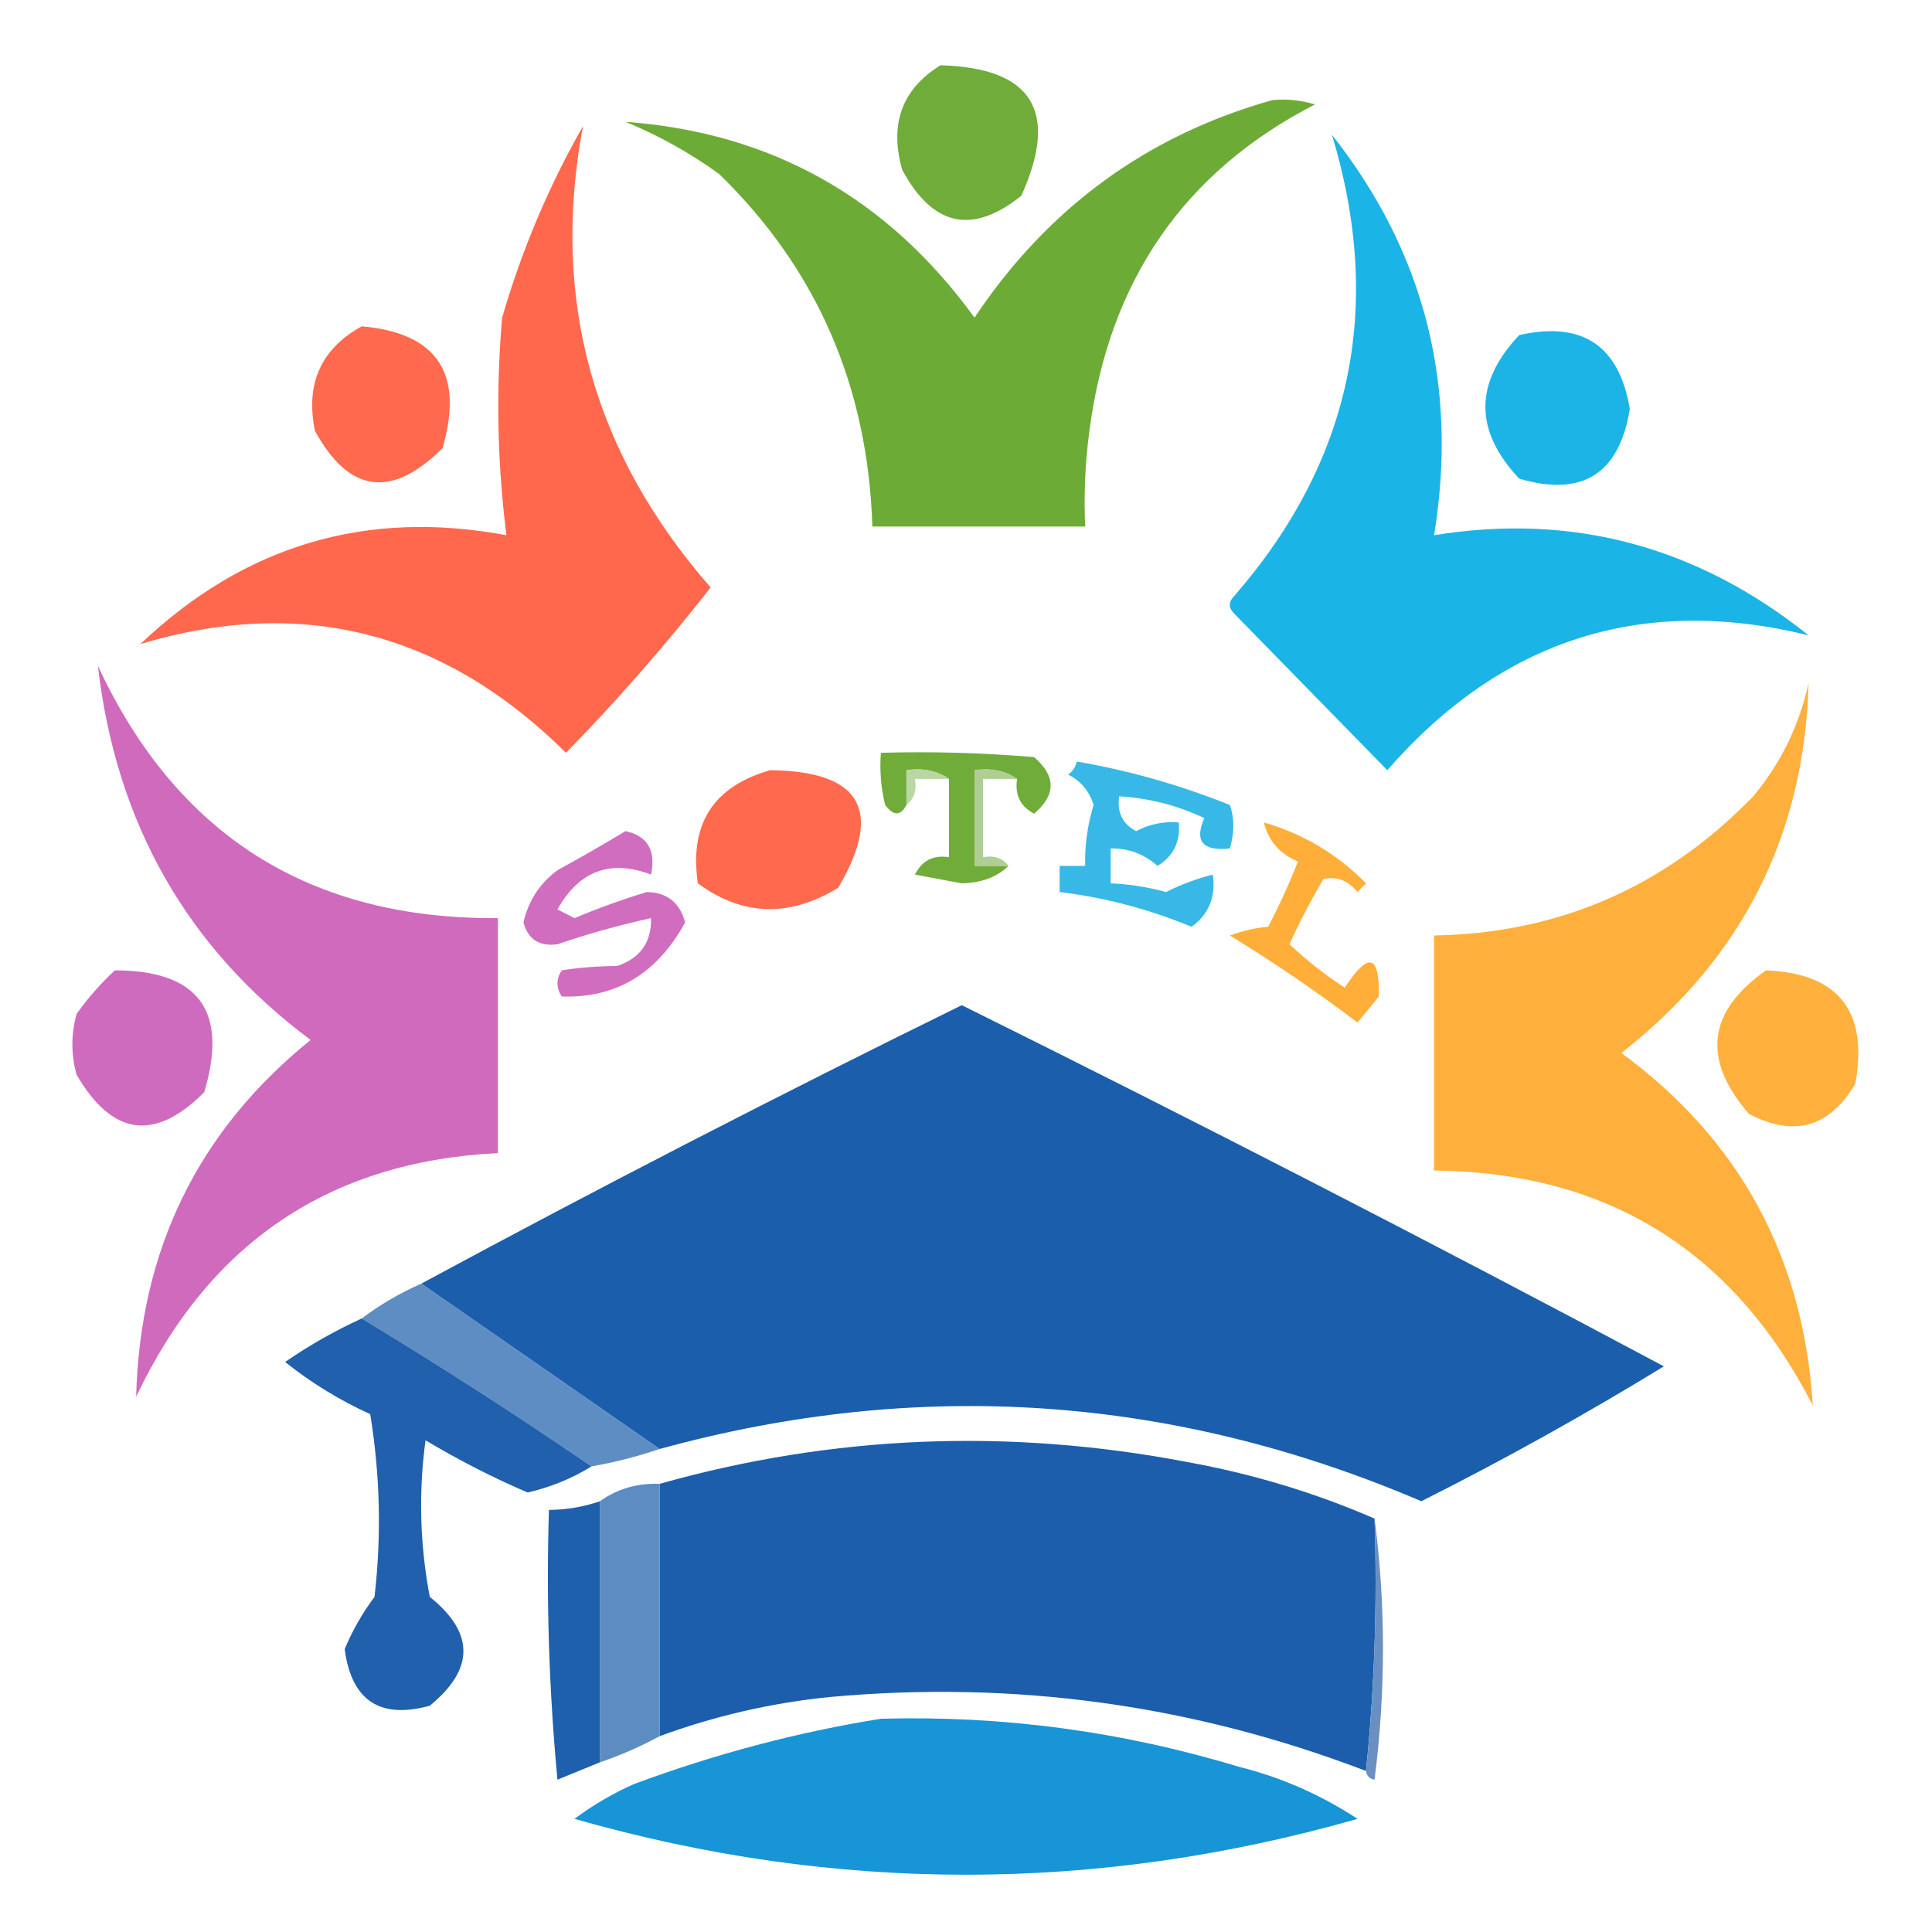 <svg width="32" height="32" viewBox="0 0 32 32" fill="none" xmlns="http://www.w3.org/2000/svg">
<g clip-path="url(#clip0_136_505)">
<path fill-rule="evenodd" clip-rule="evenodd" d="M15.577 1.081C17.1 1.123 17.547 1.843 16.916 3.243C16.104 3.894 15.446 3.75 14.943 2.811C14.728 2.053 14.94 1.476 15.577 1.081Z" fill="#6FAC3A"/>
<path fill-rule="evenodd" clip-rule="evenodd" d="M21.075 1.658C21.314 1.635 21.549 1.659 21.78 1.73C19.616 2.842 18.371 4.643 18.044 7.135C17.974 7.661 17.95 8.19 17.974 8.721C16.799 8.721 15.624 8.721 14.449 8.721C14.377 6.404 13.531 4.458 11.912 2.883C11.428 2.532 10.911 2.244 10.361 2.018C12.774 2.195 14.701 3.276 16.141 5.261C17.355 3.442 19 2.241 21.075 1.658Z" fill="#6DAB37"/>
<path fill-rule="evenodd" clip-rule="evenodd" d="M22.062 2.234C23.594 4.175 24.157 6.385 23.753 8.865C26.04 8.493 28.108 9.045 29.956 10.523C27.196 9.846 24.87 10.59 22.978 12.757C22.132 11.892 21.286 11.027 20.441 10.162C20.346 10.066 20.346 9.97 20.441 9.874C22.384 7.64 22.925 5.094 22.062 2.234Z" fill="#1BB4E6"/>
<path fill-rule="evenodd" clip-rule="evenodd" d="M9.656 2.09C9.117 4.956 9.821 7.503 11.771 9.73C11.02 10.689 10.222 11.602 9.375 12.469C7.353 10.465 5.003 9.865 2.326 10.667C4.047 9.031 6.067 8.431 8.388 8.865C8.236 7.669 8.213 6.468 8.317 5.261C8.642 4.143 9.088 3.086 9.656 2.09Z" fill="#FF684D"/>
<path fill-rule="evenodd" clip-rule="evenodd" d="M25.163 5.55C26.208 5.314 26.819 5.722 26.995 6.775C26.819 7.851 26.208 8.236 25.163 7.928C24.416 7.135 24.416 6.343 25.163 5.55Z" fill="#1CB4E6"/>
<path fill-rule="evenodd" clip-rule="evenodd" d="M5.991 5.405C7.243 5.514 7.689 6.186 7.33 7.423C6.484 8.264 5.779 8.168 5.216 7.135C5.057 6.355 5.316 5.779 5.991 5.405Z" fill="#FF694E"/>
<path fill-rule="evenodd" clip-rule="evenodd" d="M16.846 12.901C16.646 12.764 16.411 12.716 16.141 12.757C16.141 13.285 16.141 13.814 16.141 14.342C16.329 14.342 16.517 14.342 16.705 14.342C16.512 14.528 16.253 14.624 15.93 14.631C15.671 14.583 15.413 14.534 15.154 14.486C15.27 14.254 15.458 14.158 15.718 14.198C15.718 13.766 15.718 13.333 15.718 12.901C15.518 12.764 15.283 12.716 15.013 12.757C15.013 12.949 15.013 13.141 15.013 13.333C14.916 13.517 14.799 13.517 14.661 13.333C14.591 13.049 14.568 12.761 14.59 12.469C15.437 12.444 16.283 12.469 17.128 12.54C17.493 12.856 17.493 13.168 17.128 13.477C16.901 13.359 16.807 13.167 16.846 12.901Z" fill="#6FAC3A"/>
<path fill-rule="evenodd" clip-rule="evenodd" d="M1.621 11.027C2.927 13.836 5.136 15.23 8.247 15.207C8.247 16.505 8.247 17.802 8.247 19.099C5.463 19.236 3.466 20.582 2.255 23.135C2.318 20.701 3.281 18.73 5.145 17.225C3.098 15.701 1.923 13.635 1.621 11.027Z" fill="#CF6ABD"/>
<path fill-rule="evenodd" clip-rule="evenodd" d="M29.956 11.315C29.886 13.836 28.852 15.878 26.855 17.441C28.814 18.879 29.872 20.825 30.026 23.279C28.71 20.713 26.619 19.416 23.753 19.387C23.753 18.09 23.753 16.793 23.753 15.495C25.823 15.458 27.585 14.689 29.04 13.189C29.495 12.642 29.801 12.017 29.956 11.315Z" fill="#FFAF3C"/>
<path fill-rule="evenodd" clip-rule="evenodd" d="M17.833 12.613C18.701 12.762 19.546 13.003 20.37 13.333C20.448 13.55 20.448 13.79 20.37 14.054C19.92 14.101 19.779 13.933 19.947 13.55C19.499 13.339 19.029 13.219 18.537 13.189C18.498 13.455 18.592 13.648 18.819 13.766C19.041 13.649 19.276 13.601 19.524 13.622C19.554 13.941 19.436 14.181 19.172 14.342C18.947 14.143 18.688 14.047 18.396 14.054C18.396 14.246 18.396 14.438 18.396 14.631C18.706 14.644 19.012 14.692 19.313 14.775C19.567 14.648 19.825 14.552 20.088 14.486C20.14 14.855 20.022 15.143 19.736 15.351C19.031 15.058 18.302 14.866 17.551 14.775C17.551 14.631 17.551 14.486 17.551 14.342C17.692 14.342 17.833 14.342 17.974 14.342C17.965 13.999 18.013 13.662 18.114 13.333C18.043 13.104 17.902 12.936 17.692 12.829C17.77 12.774 17.817 12.702 17.833 12.613Z" fill="#37B8E7"/>
<path fill-rule="evenodd" clip-rule="evenodd" d="M15.718 12.901C15.53 12.901 15.342 12.901 15.154 12.901C15.188 13.087 15.141 13.231 15.013 13.333C15.013 13.141 15.013 12.949 15.013 12.757C15.283 12.716 15.518 12.764 15.718 12.901Z" fill="#B9D6A3"/>
<path fill-rule="evenodd" clip-rule="evenodd" d="M16.846 12.901C16.658 12.901 16.47 12.901 16.282 12.901C16.282 13.333 16.282 13.766 16.282 14.198C16.464 14.164 16.605 14.212 16.705 14.342C16.517 14.342 16.329 14.342 16.141 14.342C16.141 13.814 16.141 13.285 16.141 12.757C16.411 12.716 16.646 12.764 16.846 12.901Z" fill="#AECE95"/>
<path fill-rule="evenodd" clip-rule="evenodd" d="M12.758 12.757C14.26 12.773 14.636 13.422 13.885 14.703C13.074 15.199 12.299 15.175 11.559 14.631C11.414 13.649 11.813 13.025 12.758 12.757Z" fill="#FF694D"/>
<path fill-rule="evenodd" clip-rule="evenodd" d="M20.934 13.622C21.587 13.811 22.151 14.148 22.625 14.631C22.579 14.679 22.532 14.727 22.485 14.775C22.327 14.583 22.139 14.511 21.921 14.559C21.715 14.908 21.527 15.268 21.357 15.64C21.639 15.903 21.944 16.143 22.273 16.36C22.665 15.757 22.853 15.805 22.837 16.505C22.72 16.649 22.602 16.793 22.485 16.937C21.804 16.421 21.099 15.94 20.37 15.495C20.592 15.413 20.804 15.365 21.004 15.351C21.189 14.998 21.354 14.637 21.498 14.27C21.197 14.144 21.009 13.928 20.934 13.622Z" fill="#FFAF39"/>
<path fill-rule="evenodd" clip-rule="evenodd" d="M10.361 13.766C10.725 13.845 10.866 14.085 10.784 14.486C10.109 14.231 9.592 14.423 9.233 15.063C9.327 15.111 9.421 15.159 9.515 15.207C9.908 15.042 10.308 14.898 10.714 14.775C11.049 14.781 11.26 14.949 11.348 15.279C10.883 16.128 10.201 16.536 9.304 16.505C9.21 16.36 9.21 16.216 9.304 16.072C9.592 16.026 9.897 16.002 10.22 16C10.603 15.874 10.791 15.61 10.784 15.207C10.259 15.322 9.742 15.466 9.233 15.64C8.934 15.68 8.746 15.56 8.67 15.279C8.752 14.919 8.94 14.631 9.233 14.414C9.626 14.198 10.002 13.982 10.361 13.766Z" fill="#D06DBE"/>
<path fill-rule="evenodd" clip-rule="evenodd" d="M1.903 16.072C3.292 16.073 3.785 16.746 3.383 18.09C2.564 18.912 1.859 18.816 1.269 17.802C1.175 17.465 1.175 17.129 1.269 16.793C1.461 16.524 1.673 16.284 1.903 16.072Z" fill="#CF6BBE"/>
<path fill-rule="evenodd" clip-rule="evenodd" d="M29.251 16.072C30.451 16.122 30.945 16.746 30.731 17.946C30.307 18.672 29.719 18.84 28.969 18.451C28.186 17.547 28.28 16.755 29.251 16.072Z" fill="#FFB03D"/>
<path fill-rule="evenodd" clip-rule="evenodd" d="M10.925 24C9.609 23.087 8.294 22.174 6.978 21.261C9.927 19.669 12.911 18.132 15.93 16.649C19.841 18.588 23.718 20.582 27.559 22.631C26.252 23.431 24.913 24.176 23.542 24.865C19.431 23.108 15.225 22.82 10.925 24Z" fill="#1B5EAB"/>
<path fill-rule="evenodd" clip-rule="evenodd" d="M6.978 21.261C8.294 22.174 9.609 23.087 10.925 24C10.557 24.125 10.181 24.221 9.797 24.288C8.552 23.435 7.284 22.619 5.991 21.838C6.292 21.611 6.621 21.419 6.978 21.261Z" fill="#5E8DC3"/>
<path fill-rule="evenodd" clip-rule="evenodd" d="M5.991 21.838C7.284 22.619 8.552 23.435 9.797 24.288C9.48 24.486 9.127 24.63 8.74 24.721C8.163 24.474 7.599 24.185 7.048 23.856C6.931 24.725 6.955 25.59 7.119 26.45C7.861 27.045 7.861 27.645 7.119 28.252C6.292 28.479 5.822 28.167 5.709 27.315C5.836 27.009 6 26.721 6.203 26.45C6.32 25.438 6.296 24.429 6.132 23.423C5.625 23.192 5.155 22.904 4.722 22.559C5.13 22.278 5.553 22.038 5.991 21.838Z" fill="#2160AC"/>
<path fill-rule="evenodd" clip-rule="evenodd" d="M22.767 25.153C22.813 26.573 22.766 27.966 22.625 29.333C19.759 28.236 16.799 27.828 13.744 28.108C12.775 28.205 11.835 28.422 10.925 28.757C10.925 27.363 10.925 25.97 10.925 24.577C13.79 23.77 16.704 23.65 19.665 24.216C20.747 24.412 21.781 24.724 22.767 25.153Z" fill="#1C5EAB"/>
<path fill-rule="evenodd" clip-rule="evenodd" d="M10.925 24.577C10.925 25.97 10.925 27.363 10.925 28.757C10.608 28.929 10.279 29.073 9.938 29.189C9.938 27.748 9.938 26.306 9.938 24.865C10.222 24.66 10.551 24.564 10.925 24.577Z" fill="#5C8CC2"/>
<path fill-rule="evenodd" clip-rule="evenodd" d="M9.938 24.865C9.938 26.306 9.938 27.748 9.938 29.189C9.707 29.284 9.472 29.38 9.233 29.477C9.093 27.991 9.046 26.502 9.092 25.009C9.384 25.007 9.665 24.959 9.938 24.865Z" fill="#1E60AC"/>
<path fill-rule="evenodd" clip-rule="evenodd" d="M22.767 25.153C22.953 26.572 22.953 28.013 22.767 29.477C22.681 29.46 22.634 29.412 22.626 29.333C22.766 27.966 22.813 26.573 22.767 25.153Z" fill="#698FC3"/>
<path fill-rule="evenodd" clip-rule="evenodd" d="M14.59 28.468C16.605 28.412 18.579 28.676 20.511 29.261C21.22 29.438 21.878 29.727 22.485 30.126C18.159 31.36 13.836 31.36 9.515 30.126C9.821 29.898 10.15 29.705 10.502 29.549C11.848 29.05 13.21 28.689 14.59 28.468Z" fill="#1795D7"/>
</g>
<defs>
<clipPath id="clip0_136_505">
<rect width="32" height="32" fill="white"/>
</clipPath>
</defs>
</svg>
